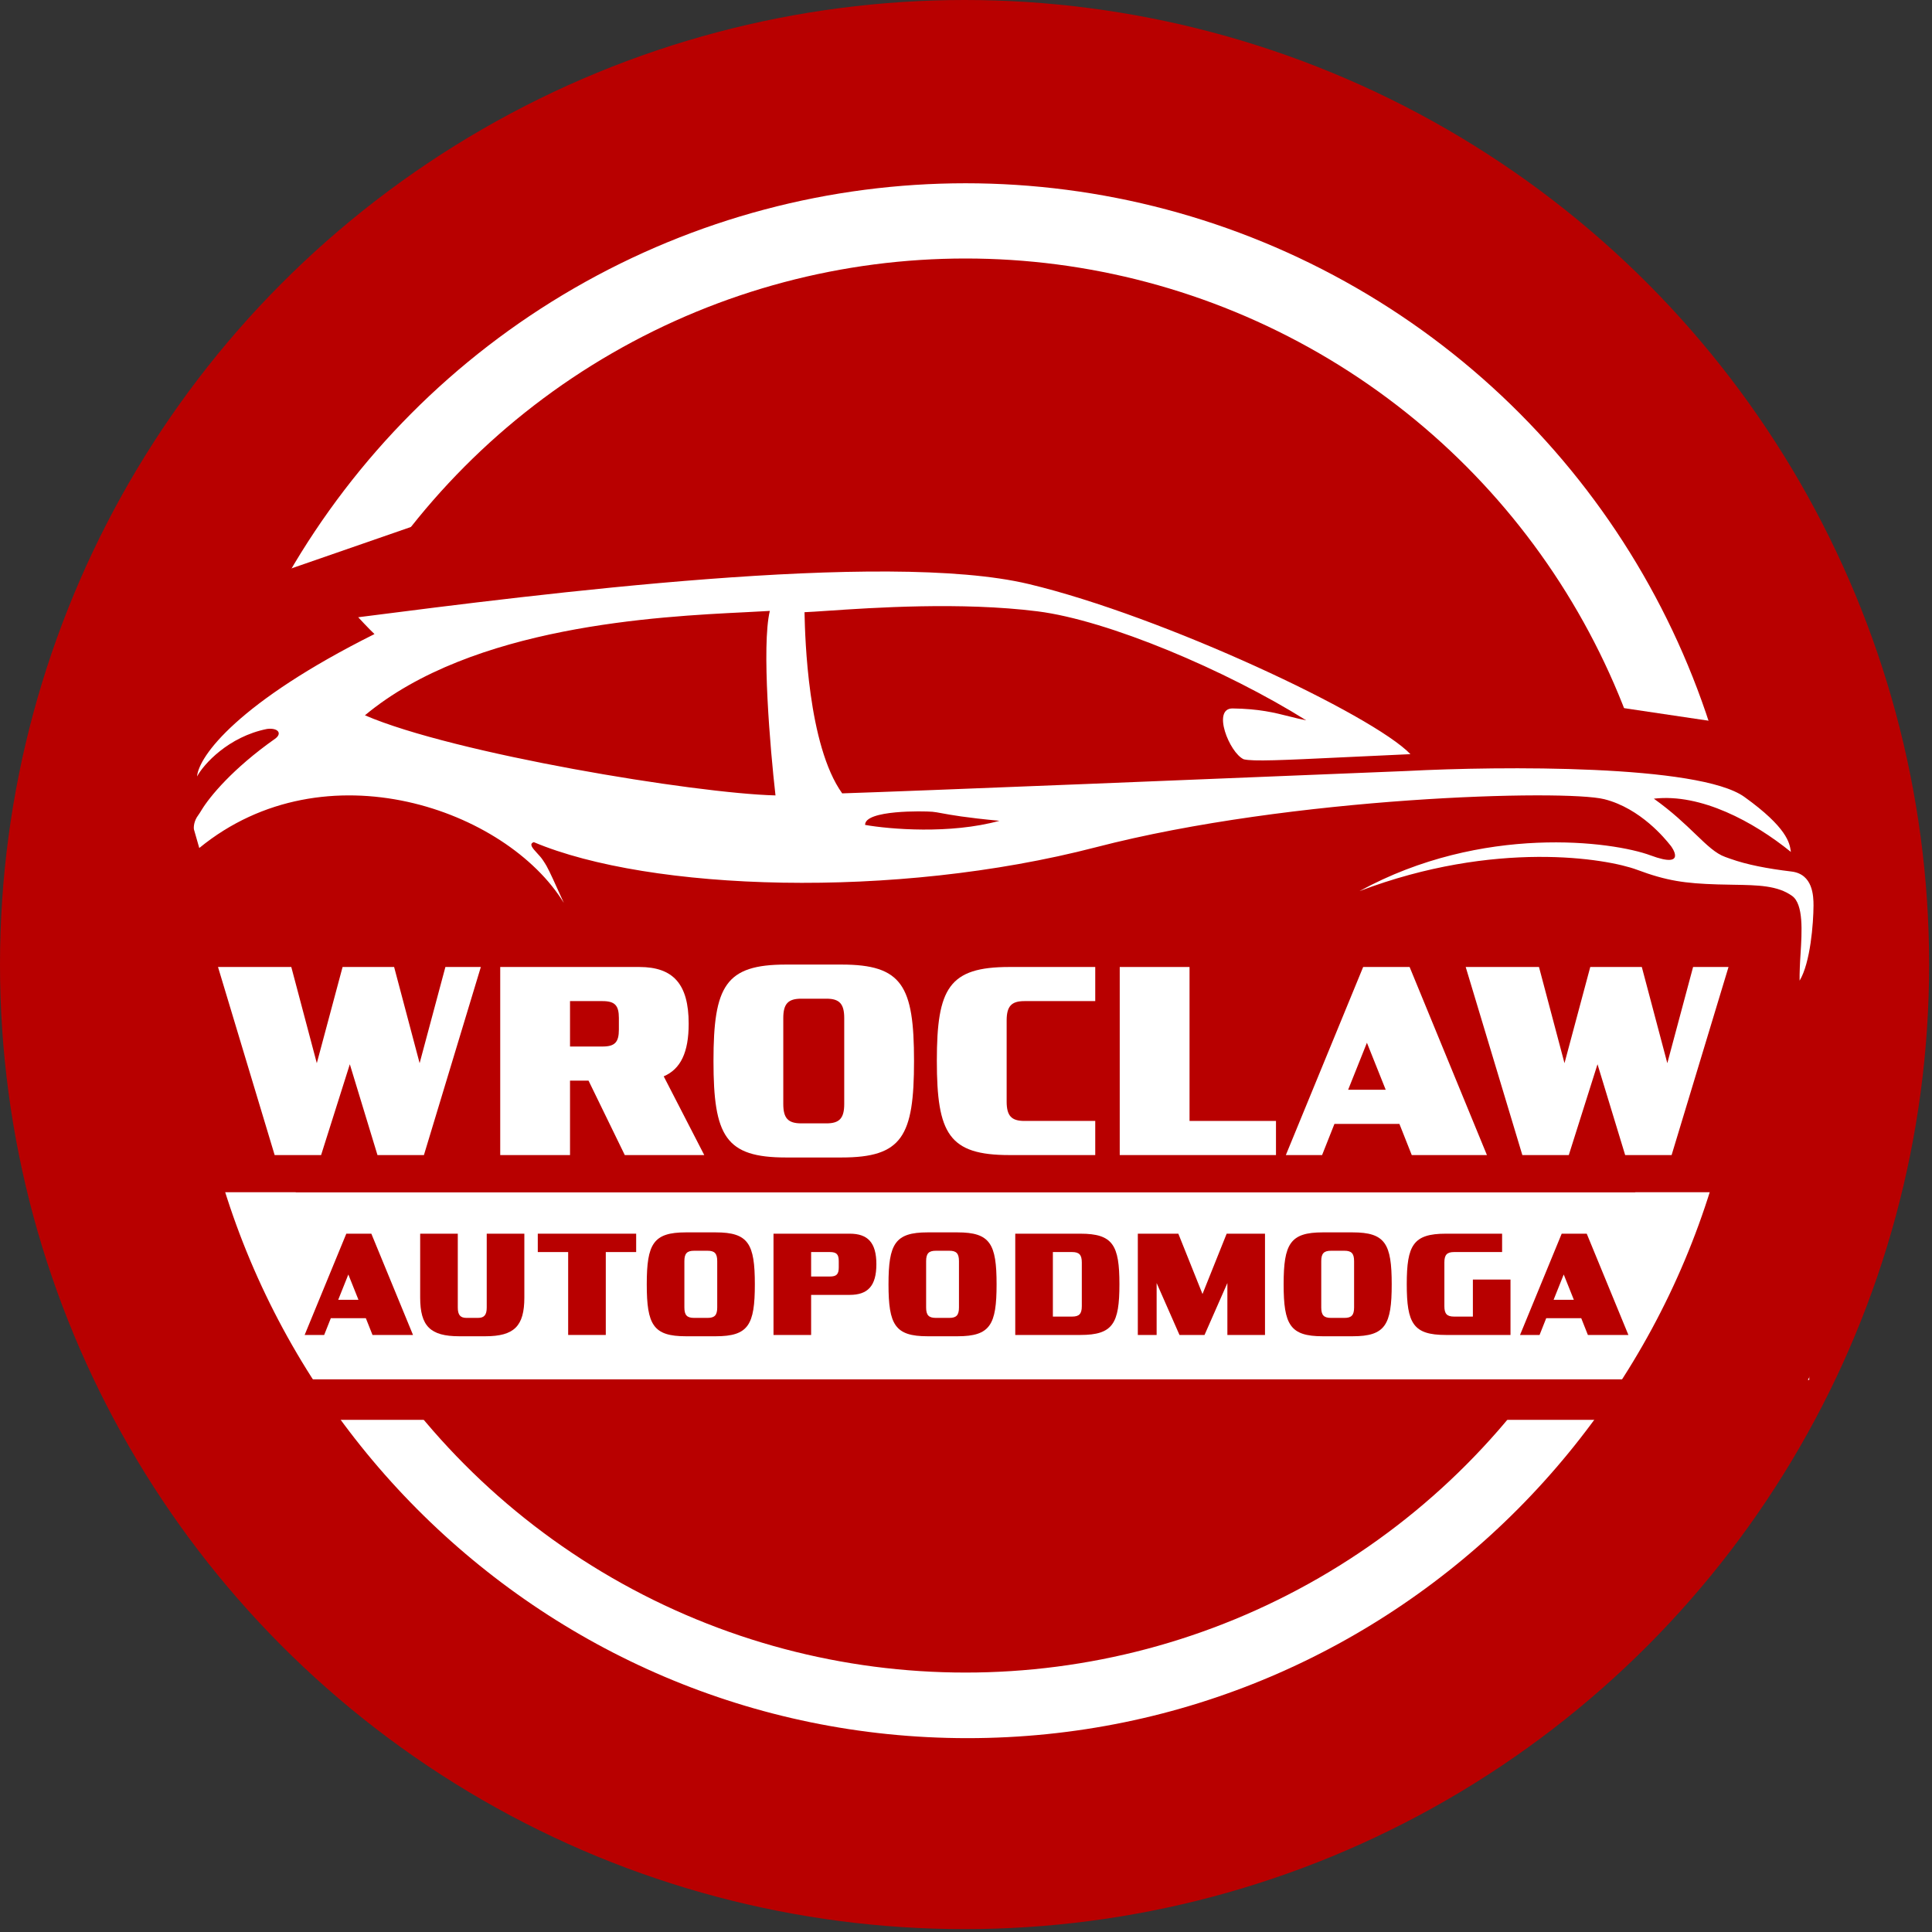 <svg width="244" height="244" viewBox="0 0 244 244" fill="none" xmlns="http://www.w3.org/2000/svg">
<rect x="0" y="0" width="244" height="244" fill="#333333" stroke="none"/>
<g clip-path="url(#clip0_421_3095)">
<circle cx="121.819" cy="121.819" r="121.819" fill="#B80000"/>
<circle cx="121.942" cy="121.941" r="94.045" stroke="white" stroke-width="9.502"/>
<path d="M23.828 150.577H228.498V174.276H23.828V150.577Z" fill="white"/>
<path d="M17.419 78.506L70.289 60.179L126.507 66.288L191.987 87.483L233.893 93.716V150.569H127.277H12.912L17.419 78.506Z" fill="#B80000"/>
<path d="M49.775 122.125H43.266L40.011 134.273L36.789 122.125H27.533L34.687 145.878H40.553L44.181 134.408L47.673 145.878H53.539L60.727 122.125H56.251L52.996 134.273L49.775 122.125Z" fill="white"/>
<path d="M83.823 135.935C85.959 135.019 86.976 132.915 86.976 129.285C86.976 124.263 85.01 122.125 80.738 122.125H63.175V145.878H71.99V136.478H74.329L78.907 145.878H88.943L83.823 135.935ZM76.093 126.434C77.652 126.434 78.161 126.977 78.161 128.572V130.031C78.161 131.626 77.652 132.169 76.093 132.169H71.99V126.434H76.093Z" fill="white"/>
<path d="M106.282 146.183C113.944 146.183 115.436 143.503 115.436 134.001C115.436 124.5 113.944 121.819 106.282 121.819H99.263C91.634 121.819 90.109 124.5 90.109 134.001C90.109 143.503 91.634 146.183 99.263 146.183H106.282ZM101.196 141.874C99.534 141.874 98.924 141.229 98.924 139.431V128.572C98.924 126.774 99.534 126.129 101.196 126.129H104.383C106.01 126.129 106.621 126.774 106.621 128.572V139.431C106.621 141.229 106.01 141.874 104.383 141.874H101.196Z" fill="white"/>
<path d="M138.323 141.568H129.372C127.744 141.568 127.134 140.924 127.134 139.125V128.877C127.134 127.079 127.744 126.434 129.372 126.434H138.323V122.125H127.473C119.844 122.125 118.318 124.805 118.318 133.967C118.318 143.197 119.844 145.878 127.473 145.878H138.323V141.568Z" fill="white"/>
<path d="M141.416 122.125V145.878H161.149V141.568H150.231V122.125H141.416Z" fill="white"/>
<path d="M178.025 122.125H172.159L162.395 145.878H166.972L168.532 141.942H176.737L178.296 145.878H187.79L178.025 122.125ZM175.008 137.632H170.261L172.634 131.694L175.008 137.632Z" fill="white"/>
<path d="M207.351 122.125H200.841L197.586 134.273L194.365 122.125H185.109L192.263 145.878H198.129L201.756 134.408L205.249 145.878H211.114L218.302 122.125H213.827L210.572 134.273L207.351 122.125Z" fill="white"/>
<path d="M46.898 155.807H43.737L38.475 168.598H40.941L41.782 166.478H46.204L47.045 168.598H52.161L46.898 155.807ZM45.272 164.158H42.714L43.993 160.96L45.272 164.158Z" fill="#B80000"/>
<path d="M61.288 168.762C64.943 168.762 66.222 167.483 66.222 163.865V155.807H61.471V165.126C61.471 166.058 61.16 166.442 60.375 166.442H58.913C58.127 166.442 57.816 166.058 57.816 165.126V155.807H53.065V163.865C53.065 167.483 54.344 168.762 57.999 168.762H61.288Z" fill="#B80000"/>
<path d="M67.919 158.127H71.756V168.598H76.507V158.127H80.344V155.807H67.919V158.127Z" fill="#B80000"/>
<path d="M90.398 168.762C94.528 168.762 95.332 167.319 95.332 162.202C95.332 157.086 94.528 155.642 90.398 155.642H86.616C82.504 155.642 81.682 157.086 81.682 162.202C81.682 167.319 82.504 168.762 86.616 168.762H90.398ZM87.657 166.442C86.762 166.442 86.433 166.094 86.433 165.126V159.279C86.433 158.31 86.762 157.963 87.657 157.963H89.375C90.252 157.963 90.581 158.31 90.581 159.279V165.126C90.581 166.094 90.252 166.442 89.375 166.442H87.657Z" fill="#B80000"/>
<path d="M97.689 168.598H102.44V163.536H107.319C109.585 163.536 110.681 162.422 110.681 159.662C110.681 156.921 109.585 155.807 107.319 155.807H97.689V168.598ZM105.93 160.064C105.93 160.923 105.656 161.216 104.816 161.216H102.44V158.127H104.816C105.656 158.127 105.93 158.42 105.93 159.279V160.064Z" fill="#B80000"/>
<path d="M120.93 168.762C125.059 168.762 125.863 167.319 125.863 162.202C125.863 157.086 125.059 155.642 120.93 155.642H117.147C113.036 155.642 112.213 157.086 112.213 162.202C112.213 167.319 113.036 168.762 117.147 168.762H120.93ZM118.189 166.442C117.293 166.442 116.964 166.094 116.964 165.126V159.279C116.964 158.31 117.293 157.963 118.189 157.963H119.906C120.783 157.963 121.112 158.31 121.112 159.279V165.126C121.112 166.094 120.783 166.442 119.906 166.442H118.189Z" fill="#B80000"/>
<path d="M128.221 155.807V168.598H136.443C140.555 168.598 141.377 167.154 141.377 162.184C141.377 157.25 140.555 155.807 136.443 155.807H128.221ZM136.626 164.962C136.626 165.93 136.297 166.277 135.402 166.277H132.972V158.127H135.402C136.297 158.127 136.626 158.475 136.626 159.443V164.962Z" fill="#B80000"/>
<path d="M148.817 155.807H143.7V168.598H146.076V162.038L148.963 168.598H152.124L155.011 162.038V168.598H159.762V155.807H154.92L151.868 163.427L148.817 155.807Z" fill="#B80000"/>
<path d="M170.831 168.762C174.961 168.762 175.765 167.319 175.765 162.202C175.765 157.086 174.961 155.642 170.831 155.642H167.049C162.937 155.642 162.115 157.086 162.115 162.202C162.115 167.319 162.937 168.762 167.049 168.762H170.831ZM168.09 166.442C167.195 166.442 166.866 166.094 166.866 165.126V159.279C166.866 158.31 167.195 157.963 168.09 157.963H169.808C170.685 157.963 171.014 158.31 171.014 159.279V165.126C171.014 166.094 170.685 166.442 169.808 166.442H168.09Z" fill="#B80000"/>
<path d="M183.641 166.277C182.745 166.277 182.416 165.93 182.416 164.962V159.443C182.416 158.475 182.745 158.127 183.641 158.127H189.707V155.807H182.599C178.488 155.807 177.665 157.25 177.665 162.184C177.665 167.154 178.488 168.598 182.599 168.598H190.767V161.599H186.016V166.277H183.641Z" fill="#B80000"/>
<path d="M200.395 155.807H197.233L191.971 168.598H194.438L195.278 166.478H199.7L200.541 168.598H205.657L200.395 155.807ZM198.768 164.158H196.21L197.489 160.96L198.768 164.158Z" fill="#B80000"/>
<path d="M122.185 229.751C182.179 229.751 230.726 180.89 230.726 120.723C230.726 60.556 182.179 11.694 122.185 11.694C62.192 11.694 13.644 60.556 13.644 120.723C13.644 180.89 62.192 229.751 122.185 229.751Z" stroke="#B80000" stroke-width="20.466"/>
<rect x="32.404" y="174.202" width="193.206" height="5.116" fill="#B80000"/>
<path fill-rule="evenodd" clip-rule="evenodd" d="M25.167 107.099C41.061 94.087 63.984 102.229 71.209 114.034C71.116 113.833 70.971 113.511 70.797 113.126C70.248 111.906 69.412 110.048 69.025 109.364C68.899 109.141 68.745 108.904 68.587 108.665L68.555 108.616C68.36 108.32 68.086 108.022 67.829 107.743C67.256 107.119 66.766 106.586 67.415 106.358C82.056 112.528 112.899 113.622 138.416 107C163.179 100.574 197.634 99.686 202.61 100.933C207.218 102.088 210.362 106.017 210.9 106.69L210.901 106.691C210.944 106.744 210.97 106.777 210.979 106.786C211.103 106.91 213.207 109.793 208.457 108.03C203.706 106.266 187.216 104.042 171.701 112.538C188.843 106.029 202.961 108.433 206.738 109.844C210.514 111.256 212.812 111.567 216.911 111.696C217.601 111.718 218.262 111.728 218.897 111.738C222.029 111.788 224.487 111.827 226.33 113.147C227.793 114.194 227.573 117.688 227.398 120.467C227.36 121.07 227.324 121.64 227.308 122.143C227.285 122.834 227.266 123.427 227.279 123.852C228.654 121.57 229.023 116.585 229.036 114.379C229.038 113.148 228.962 110.392 226.254 110.068C223.191 109.701 220.607 109.202 218.542 108.462L218.541 108.462L218.535 108.46L218.527 108.457L218.524 108.456C218.313 108.38 218.101 108.305 217.888 108.229C216.685 107.803 215.594 106.754 214.149 105.365L214.149 105.365C212.813 104.082 211.176 102.509 208.871 100.868C214.823 100.176 221.485 103.791 226.178 107.593C226.17 107.546 226.163 107.497 226.155 107.445C226.014 106.496 225.721 104.532 220.304 100.645C214.591 96.543 189.516 96.753 177.692 97.371C157.205 98.212 114.258 99.955 106.365 100.197C102.008 94.135 101.679 80.391 101.613 77.627L101.613 77.623C101.61 77.498 101.607 77.396 101.605 77.318C102.275 77.29 103.248 77.224 104.461 77.142C110.222 76.751 121.386 75.994 131.037 77.209C139.922 78.328 154.833 84.629 164.973 90.977C164.217 90.828 163.524 90.653 162.825 90.477C160.944 90.002 159.014 89.516 155.678 89.473C153.029 89.44 155.253 95.053 157.069 95.891C158.231 96.185 161.906 96.01 170.001 95.624C172.33 95.513 175.025 95.384 178.131 95.245C173.403 90.298 146.922 77.825 129.937 73.764C111.811 69.431 67.99 75.042 45.633 77.905L45.24 77.956C45.24 77.956 46.591 79.422 47.294 80.079C30.12 88.658 25.092 95.489 24.889 98.062C25.686 96.552 28.848 93.026 33.732 92.061C35.132 91.891 35.676 92.638 34.733 93.304C29.358 97.096 26.492 100.613 25.491 102.247C25.298 102.563 25.152 102.802 25.04 102.949C24.484 103.679 24.443 104.453 24.493 104.748L25.167 107.099ZM109.257 104.182C112.325 104.724 120.012 105.379 126.222 103.661C121.931 103.261 120.037 102.91 118.916 102.703C118.428 102.613 118.086 102.549 117.757 102.521C116.67 102.427 109.199 102.274 109.257 104.182ZM97.94 100.456C87.789 100.206 57.304 95.178 46.089 90.338C59.67 79.017 83.089 77.863 94.177 77.317C95.336 77.26 96.36 77.209 97.225 77.154C96.166 81.56 97.261 94.525 97.94 100.456Z" fill="white"/>
</g>
<defs>
<clipPath id="clip0_421_3095">
<rect width="243.639" height="243.639" fill="white"/>
</clipPath>
</defs>
</svg>
